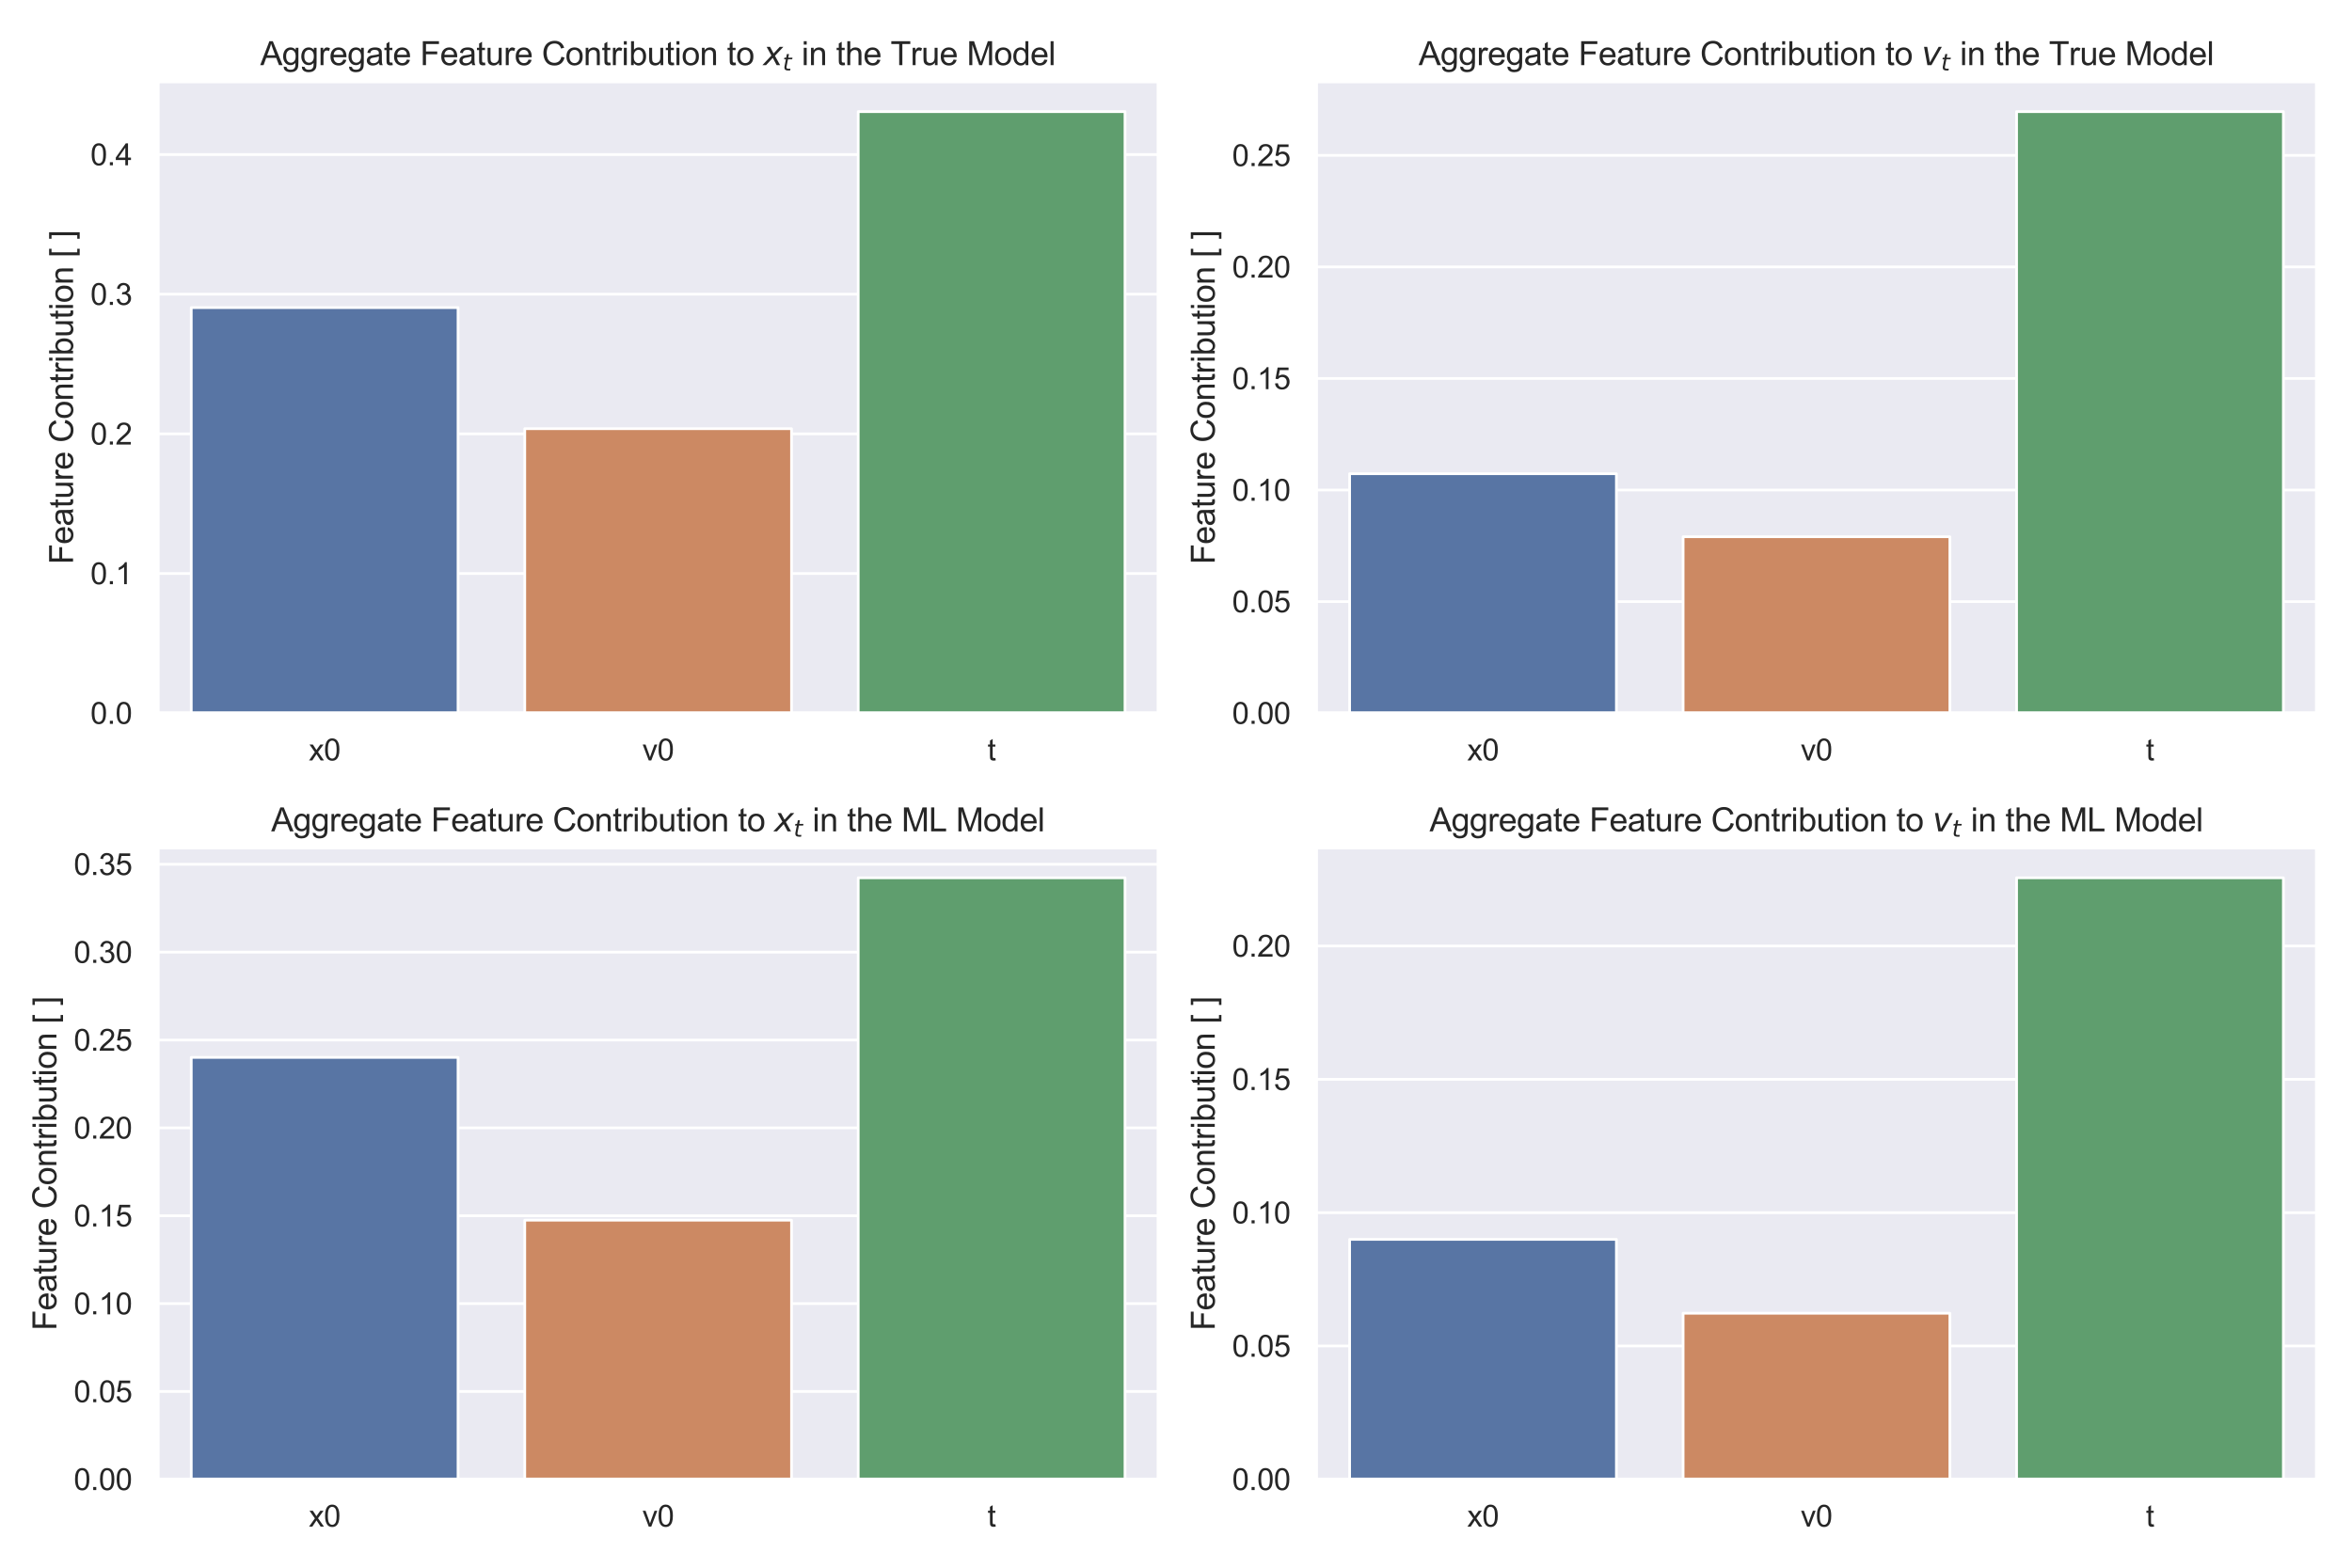 <?xml version="1.0" encoding="utf-8" standalone="no"?>
<!DOCTYPE svg PUBLIC "-//W3C//DTD SVG 1.1//EN"
  "http://www.w3.org/Graphics/SVG/1.1/DTD/svg11.dtd">
<svg height="576pt" version="1.1" viewBox="0 0 864 576" width="864pt" xmlns="http://www.w3.org/2000/svg" xmlns:xlink="http://www.w3.org/1999/xlink">
 <defs>
  <style type="text/css">*{stroke-linecap:butt;stroke-linejoin:round;}</style>
 </defs>
 <g id="figure_1">
  <g id="patch_1">
   <path d="M 0 576 
L 864 576 
L 864 0 
L 0 0 
z
" style="fill:#ffffff;"/>
  </g>
  <g id="axes_1">
   <g id="patch_2">
    <path d="M 58.007 262.02 
L 425.52 262.02 
L 425.52 29.96 
L 58.007 29.96 
z
" style="fill:#eaeaf2;"/>
   </g>
   <g id="matplotlib.axis_1">
    <g id="xtick_1">
     <g id="text_1">
      <!-- x0 -->
      <g style="fill:#262626;" transform="translate(113.451 279.394)scale(0.11 -0.11)">
       <defs>
        <path d="M 47 0 
L 1259 1725 
L 138 3319 
L 841 3319 
L 1350 2541 
Q 1494 2319 1581 2169 
Q 1719 2375 1834 2534 
L 2394 3319 
L 3066 3319 
L 1919 1756 
L 3153 0 
L 2463 0 
L 1781 1031 
L 1600 1309 
L 728 0 
L 47 0 
z
" id="ArialMT-78" transform="scale(0.016)"/>
        <path d="M 266 2259 
Q 266 3072 433 3567 
Q 600 4063 929 4331 
Q 1259 4600 1759 4600 
Q 2128 4600 2406 4451 
Q 2684 4303 2865 4023 
Q 3047 3744 3150 3342 
Q 3253 2941 3253 2259 
Q 3253 1453 3087 958 
Q 2922 463 2592 192 
Q 2263 -78 1759 -78 
Q 1097 -78 719 397 
Q 266 969 266 2259 
z
M 844 2259 
Q 844 1131 1108 757 
Q 1372 384 1759 384 
Q 2147 384 2411 759 
Q 2675 1134 2675 2259 
Q 2675 3391 2411 3762 
Q 2147 4134 1753 4134 
Q 1366 4134 1134 3806 
Q 844 3388 844 2259 
z
" id="ArialMT-30" transform="scale(0.016)"/>
       </defs>
       <use xlink:href="#ArialMT-78"/>
       <use x="50" xlink:href="#ArialMT-30"/>
      </g>
     </g>
    </g>
    <g id="xtick_2">
     <g id="text_2">
      <!-- v0 -->
      <g style="fill:#262626;" transform="translate(235.955 279.394)scale(0.11 -0.11)">
       <defs>
        <path d="M 1344 0 
L 81 3319 
L 675 3319 
L 1388 1331 
Q 1503 1009 1600 663 
Q 1675 925 1809 1294 
L 2547 3319 
L 3125 3319 
L 1869 0 
L 1344 0 
z
" id="ArialMT-76" transform="scale(0.016)"/>
       </defs>
       <use xlink:href="#ArialMT-76"/>
       <use x="50" xlink:href="#ArialMT-30"/>
      </g>
     </g>
    </g>
    <g id="xtick_3">
     <g id="text_3">
      <!-- t -->
      <g style="fill:#262626;" transform="translate(362.74 279.394)scale(0.11 -0.11)">
       <defs>
        <path d="M 1650 503 
L 1731 6 
Q 1494 -44 1306 -44 
Q 1000 -44 831 53 
Q 663 150 594 308 
Q 525 466 525 972 
L 525 2881 
L 113 2881 
L 113 3319 
L 525 3319 
L 525 4141 
L 1084 4478 
L 1084 3319 
L 1650 3319 
L 1650 2881 
L 1084 2881 
L 1084 941 
Q 1084 700 1114 631 
Q 1144 563 1211 522 
Q 1278 481 1403 481 
Q 1497 481 1650 503 
z
" id="ArialMT-74" transform="scale(0.016)"/>
       </defs>
       <use xlink:href="#ArialMT-74"/>
      </g>
     </g>
    </g>
   </g>
   <g id="matplotlib.axis_2">
    <g id="ytick_1">
     <g id="line2d_1">
      <path clip-path="url(#pefae265f5b)" d="M 58.007 262.02 
L 425.52 262.02 
" style="fill:none;stroke:#ffffff;stroke-linecap:round;"/>
     </g>
     <g id="text_4">
      <!-- 0.0 -->
      <g style="fill:#262626;" transform="translate(33.217 265.957)scale(0.11 -0.11)">
       <defs>
        <path d="M 581 0 
L 581 641 
L 1222 641 
L 1222 0 
L 581 0 
z
" id="ArialMT-2e" transform="scale(0.016)"/>
       </defs>
       <use xlink:href="#ArialMT-30"/>
       <use x="55.615" xlink:href="#ArialMT-2e"/>
       <use x="83.398" xlink:href="#ArialMT-30"/>
      </g>
     </g>
    </g>
    <g id="ytick_2">
     <g id="line2d_2">
      <path clip-path="url(#pefae265f5b)" d="M 58.007 210.713 
L 425.52 210.713 
" style="fill:none;stroke:#ffffff;stroke-linecap:round;"/>
     </g>
     <g id="text_5">
      <!-- 0.1 -->
      <g style="fill:#262626;" transform="translate(33.217 214.649)scale(0.11 -0.11)">
       <defs>
        <path d="M 2384 0 
L 1822 0 
L 1822 3584 
Q 1619 3391 1289 3197 
Q 959 3003 697 2906 
L 697 3450 
Q 1169 3672 1522 3987 
Q 1875 4303 2022 4600 
L 2384 4600 
L 2384 0 
z
" id="ArialMT-31" transform="scale(0.016)"/>
       </defs>
       <use xlink:href="#ArialMT-30"/>
       <use x="55.615" xlink:href="#ArialMT-2e"/>
       <use x="83.398" xlink:href="#ArialMT-31"/>
      </g>
     </g>
    </g>
    <g id="ytick_3">
     <g id="line2d_3">
      <path clip-path="url(#pefae265f5b)" d="M 58.007 159.405 
L 425.52 159.405 
" style="fill:none;stroke:#ffffff;stroke-linecap:round;"/>
     </g>
     <g id="text_6">
      <!-- 0.2 -->
      <g style="fill:#262626;" transform="translate(33.217 163.342)scale(0.11 -0.11)">
       <defs>
        <path d="M 3222 541 
L 3222 0 
L 194 0 
Q 188 203 259 391 
Q 375 700 629 1000 
Q 884 1300 1366 1694 
Q 2113 2306 2375 2664 
Q 2638 3022 2638 3341 
Q 2638 3675 2398 3904 
Q 2159 4134 1775 4134 
Q 1369 4134 1125 3890 
Q 881 3647 878 3216 
L 300 3275 
Q 359 3922 746 4261 
Q 1134 4600 1788 4600 
Q 2447 4600 2831 4234 
Q 3216 3869 3216 3328 
Q 3216 3053 3103 2787 
Q 2991 2522 2730 2228 
Q 2469 1934 1863 1422 
Q 1356 997 1212 845 
Q 1069 694 975 541 
L 3222 541 
z
" id="ArialMT-32" transform="scale(0.016)"/>
       </defs>
       <use xlink:href="#ArialMT-30"/>
       <use x="55.615" xlink:href="#ArialMT-2e"/>
       <use x="83.398" xlink:href="#ArialMT-32"/>
      </g>
     </g>
    </g>
    <g id="ytick_4">
     <g id="line2d_4">
      <path clip-path="url(#pefae265f5b)" d="M 58.007 108.098 
L 425.52 108.098 
" style="fill:none;stroke:#ffffff;stroke-linecap:round;"/>
     </g>
     <g id="text_7">
      <!-- 0.3 -->
      <g style="fill:#262626;" transform="translate(33.217 112.035)scale(0.11 -0.11)">
       <defs>
        <path d="M 269 1209 
L 831 1284 
Q 928 806 1161 595 
Q 1394 384 1728 384 
Q 2125 384 2398 659 
Q 2672 934 2672 1341 
Q 2672 1728 2419 1979 
Q 2166 2231 1775 2231 
Q 1616 2231 1378 2169 
L 1441 2663 
Q 1497 2656 1531 2656 
Q 1891 2656 2178 2843 
Q 2466 3031 2466 3422 
Q 2466 3731 2256 3934 
Q 2047 4138 1716 4138 
Q 1388 4138 1169 3931 
Q 950 3725 888 3313 
L 325 3413 
Q 428 3978 793 4289 
Q 1159 4600 1703 4600 
Q 2078 4600 2393 4439 
Q 2709 4278 2876 4000 
Q 3044 3722 3044 3409 
Q 3044 3113 2884 2869 
Q 2725 2625 2413 2481 
Q 2819 2388 3044 2092 
Q 3269 1797 3269 1353 
Q 3269 753 2831 336 
Q 2394 -81 1725 -81 
Q 1122 -81 723 278 
Q 325 638 269 1209 
z
" id="ArialMT-33" transform="scale(0.016)"/>
       </defs>
       <use xlink:href="#ArialMT-30"/>
       <use x="55.615" xlink:href="#ArialMT-2e"/>
       <use x="83.398" xlink:href="#ArialMT-33"/>
      </g>
     </g>
    </g>
    <g id="ytick_5">
     <g id="line2d_5">
      <path clip-path="url(#pefae265f5b)" d="M 58.007 56.79 
L 425.52 56.79 
" style="fill:none;stroke:#ffffff;stroke-linecap:round;"/>
     </g>
     <g id="text_8">
      <!-- 0.4 -->
      <g style="fill:#262626;" transform="translate(33.217 60.727)scale(0.11 -0.11)">
       <defs>
        <path d="M 2069 0 
L 2069 1097 
L 81 1097 
L 81 1613 
L 2172 4581 
L 2631 4581 
L 2631 1613 
L 3250 1613 
L 3250 1097 
L 2631 1097 
L 2631 0 
L 2069 0 
z
M 2069 1613 
L 2069 3678 
L 634 1613 
L 2069 1613 
z
" id="ArialMT-34" transform="scale(0.016)"/>
       </defs>
       <use xlink:href="#ArialMT-30"/>
       <use x="55.615" xlink:href="#ArialMT-2e"/>
       <use x="83.398" xlink:href="#ArialMT-34"/>
      </g>
     </g>
    </g>
    <g id="text_9">
     <!-- Feature Contribution [ ] -->
     <g style="fill:#262626;" transform="translate(26.832 207.35)rotate(-90)scale(0.12 -0.12)">
      <defs>
       <path d="M 525 0 
L 525 4581 
L 3616 4581 
L 3616 4041 
L 1131 4041 
L 1131 2622 
L 3281 2622 
L 3281 2081 
L 1131 2081 
L 1131 0 
L 525 0 
z
" id="ArialMT-46" transform="scale(0.016)"/>
       <path d="M 2694 1069 
L 3275 997 
Q 3138 488 2766 206 
Q 2394 -75 1816 -75 
Q 1088 -75 661 373 
Q 234 822 234 1631 
Q 234 2469 665 2931 
Q 1097 3394 1784 3394 
Q 2450 3394 2872 2941 
Q 3294 2488 3294 1666 
Q 3294 1616 3291 1516 
L 816 1516 
Q 847 969 1125 678 
Q 1403 388 1819 388 
Q 2128 388 2347 550 
Q 2566 713 2694 1069 
z
M 847 1978 
L 2700 1978 
Q 2663 2397 2488 2606 
Q 2219 2931 1791 2931 
Q 1403 2931 1139 2672 
Q 875 2413 847 1978 
z
" id="ArialMT-65" transform="scale(0.016)"/>
       <path d="M 2588 409 
Q 2275 144 1986 34 
Q 1697 -75 1366 -75 
Q 819 -75 525 192 
Q 231 459 231 875 
Q 231 1119 342 1320 
Q 453 1522 633 1644 
Q 813 1766 1038 1828 
Q 1203 1872 1538 1913 
Q 2219 1994 2541 2106 
Q 2544 2222 2544 2253 
Q 2544 2597 2384 2738 
Q 2169 2928 1744 2928 
Q 1347 2928 1158 2789 
Q 969 2650 878 2297 
L 328 2372 
Q 403 2725 575 2942 
Q 747 3159 1072 3276 
Q 1397 3394 1825 3394 
Q 2250 3394 2515 3294 
Q 2781 3194 2906 3042 
Q 3031 2891 3081 2659 
Q 3109 2516 3109 2141 
L 3109 1391 
Q 3109 606 3145 398 
Q 3181 191 3288 0 
L 2700 0 
Q 2613 175 2588 409 
z
M 2541 1666 
Q 2234 1541 1622 1453 
Q 1275 1403 1131 1340 
Q 988 1278 909 1158 
Q 831 1038 831 891 
Q 831 666 1001 516 
Q 1172 366 1500 366 
Q 1825 366 2078 508 
Q 2331 650 2450 897 
Q 2541 1088 2541 1459 
L 2541 1666 
z
" id="ArialMT-61" transform="scale(0.016)"/>
       <path d="M 2597 0 
L 2597 488 
Q 2209 -75 1544 -75 
Q 1250 -75 995 37 
Q 741 150 617 320 
Q 494 491 444 738 
Q 409 903 409 1263 
L 409 3319 
L 972 3319 
L 972 1478 
Q 972 1038 1006 884 
Q 1059 663 1231 536 
Q 1403 409 1656 409 
Q 1909 409 2131 539 
Q 2353 669 2445 892 
Q 2538 1116 2538 1541 
L 2538 3319 
L 3100 3319 
L 3100 0 
L 2597 0 
z
" id="ArialMT-75" transform="scale(0.016)"/>
       <path d="M 416 0 
L 416 3319 
L 922 3319 
L 922 2816 
Q 1116 3169 1280 3281 
Q 1444 3394 1641 3394 
Q 1925 3394 2219 3213 
L 2025 2691 
Q 1819 2813 1613 2813 
Q 1428 2813 1281 2702 
Q 1134 2591 1072 2394 
Q 978 2094 978 1738 
L 978 0 
L 416 0 
z
" id="ArialMT-72" transform="scale(0.016)"/>
       <path id="ArialMT-20" transform="scale(0.016)"/>
       <path d="M 3763 1606 
L 4369 1453 
Q 4178 706 3683 314 
Q 3188 -78 2472 -78 
Q 1731 -78 1267 223 
Q 803 525 561 1097 
Q 319 1669 319 2325 
Q 319 3041 592 3573 
Q 866 4106 1370 4382 
Q 1875 4659 2481 4659 
Q 3169 4659 3637 4309 
Q 4106 3959 4291 3325 
L 3694 3184 
Q 3534 3684 3231 3912 
Q 2928 4141 2469 4141 
Q 1941 4141 1586 3887 
Q 1231 3634 1087 3207 
Q 944 2781 944 2328 
Q 944 1744 1114 1308 
Q 1284 872 1643 656 
Q 2003 441 2422 441 
Q 2931 441 3284 734 
Q 3638 1028 3763 1606 
z
" id="ArialMT-43" transform="scale(0.016)"/>
       <path d="M 213 1659 
Q 213 2581 725 3025 
Q 1153 3394 1769 3394 
Q 2453 3394 2887 2945 
Q 3322 2497 3322 1706 
Q 3322 1066 3130 698 
Q 2938 331 2570 128 
Q 2203 -75 1769 -75 
Q 1072 -75 642 372 
Q 213 819 213 1659 
z
M 791 1659 
Q 791 1022 1069 705 
Q 1347 388 1769 388 
Q 2188 388 2466 706 
Q 2744 1025 2744 1678 
Q 2744 2294 2464 2611 
Q 2184 2928 1769 2928 
Q 1347 2928 1069 2612 
Q 791 2297 791 1659 
z
" id="ArialMT-6f" transform="scale(0.016)"/>
       <path d="M 422 0 
L 422 3319 
L 928 3319 
L 928 2847 
Q 1294 3394 1984 3394 
Q 2284 3394 2536 3286 
Q 2788 3178 2913 3003 
Q 3038 2828 3088 2588 
Q 3119 2431 3119 2041 
L 3119 0 
L 2556 0 
L 2556 2019 
Q 2556 2363 2490 2533 
Q 2425 2703 2258 2804 
Q 2091 2906 1866 2906 
Q 1506 2906 1245 2678 
Q 984 2450 984 1813 
L 984 0 
L 422 0 
z
" id="ArialMT-6e" transform="scale(0.016)"/>
       <path d="M 425 3934 
L 425 4581 
L 988 4581 
L 988 3934 
L 425 3934 
z
M 425 0 
L 425 3319 
L 988 3319 
L 988 0 
L 425 0 
z
" id="ArialMT-69" transform="scale(0.016)"/>
       <path d="M 941 0 
L 419 0 
L 419 4581 
L 981 4581 
L 981 2947 
Q 1338 3394 1891 3394 
Q 2197 3394 2470 3270 
Q 2744 3147 2920 2923 
Q 3097 2700 3197 2384 
Q 3297 2069 3297 1709 
Q 3297 856 2875 390 
Q 2453 -75 1863 -75 
Q 1275 -75 941 416 
L 941 0 
z
M 934 1684 
Q 934 1088 1097 822 
Q 1363 388 1816 388 
Q 2184 388 2453 708 
Q 2722 1028 2722 1663 
Q 2722 2313 2464 2622 
Q 2206 2931 1841 2931 
Q 1472 2931 1203 2611 
Q 934 2291 934 1684 
z
" id="ArialMT-62" transform="scale(0.016)"/>
       <path d="M 434 -1272 
L 434 4581 
L 1675 4581 
L 1675 4116 
L 997 4116 
L 997 -806 
L 1675 -806 
L 1675 -1272 
L 434 -1272 
z
" id="ArialMT-5b" transform="scale(0.016)"/>
       <path d="M 1363 -1272 
L 122 -1272 
L 122 -806 
L 800 -806 
L 800 4116 
L 122 4116 
L 122 4581 
L 1363 4581 
L 1363 -1272 
z
" id="ArialMT-5d" transform="scale(0.016)"/>
      </defs>
      <use xlink:href="#ArialMT-46"/>
      <use x="61.084" xlink:href="#ArialMT-65"/>
      <use x="116.699" xlink:href="#ArialMT-61"/>
      <use x="172.314" xlink:href="#ArialMT-74"/>
      <use x="200.098" xlink:href="#ArialMT-75"/>
      <use x="255.713" xlink:href="#ArialMT-72"/>
      <use x="289.014" xlink:href="#ArialMT-65"/>
      <use x="344.629" xlink:href="#ArialMT-20"/>
      <use x="372.412" xlink:href="#ArialMT-43"/>
      <use x="444.629" xlink:href="#ArialMT-6f"/>
      <use x="500.244" xlink:href="#ArialMT-6e"/>
      <use x="555.859" xlink:href="#ArialMT-74"/>
      <use x="583.643" xlink:href="#ArialMT-72"/>
      <use x="616.943" xlink:href="#ArialMT-69"/>
      <use x="639.16" xlink:href="#ArialMT-62"/>
      <use x="694.775" xlink:href="#ArialMT-75"/>
      <use x="750.391" xlink:href="#ArialMT-74"/>
      <use x="778.174" xlink:href="#ArialMT-69"/>
      <use x="800.391" xlink:href="#ArialMT-6f"/>
      <use x="856.006" xlink:href="#ArialMT-6e"/>
      <use x="911.621" xlink:href="#ArialMT-20"/>
      <use x="939.404" xlink:href="#ArialMT-5b"/>
      <use x="967.188" xlink:href="#ArialMT-20"/>
      <use x="994.971" xlink:href="#ArialMT-5d"/>
     </g>
    </g>
   </g>
   <g id="patch_3">
    <path clip-path="url(#pefae265f5b)" d="M 70.257 262.02 
L 168.261 262.02 
L 168.261 113.024 
L 70.257 113.024 
z
" style="fill:#5875a4;stroke:#ffffff;stroke-linejoin:miter;"/>
   </g>
   <g id="patch_4">
    <path clip-path="url(#pefae265f5b)" d="M 192.762 262.02 
L 290.765 262.02 
L 290.765 157.519 
L 192.762 157.519 
z
" style="fill:#cc8963;stroke:#ffffff;stroke-linejoin:miter;"/>
   </g>
   <g id="patch_5">
    <path clip-path="url(#pefae265f5b)" d="M 315.266 262.02 
L 413.27 262.02 
L 413.27 41.01 
L 315.266 41.01 
z
" style="fill:#5f9e6e;stroke:#ffffff;stroke-linejoin:miter;"/>
   </g>
   <g id="line2d_6">
    <path clip-path="url(#pefae265f5b)" style="fill:none;stroke:#424242;stroke-linecap:round;stroke-width:2.7;"/>
   </g>
   <g id="line2d_7">
    <path clip-path="url(#pefae265f5b)" style="fill:none;stroke:#424242;stroke-linecap:round;stroke-width:2.7;"/>
   </g>
   <g id="line2d_8">
    <path clip-path="url(#pefae265f5b)" style="fill:none;stroke:#424242;stroke-linecap:round;stroke-width:2.7;"/>
   </g>
   <g id="patch_6">
    <path d="M 58.007 262.02 
L 58.007 29.96 
" style="fill:none;stroke:#ffffff;stroke-linecap:square;stroke-linejoin:miter;stroke-width:1.25;"/>
   </g>
   <g id="patch_7">
    <path d="M 425.52 262.02 
L 425.52 29.96 
" style="fill:none;stroke:#ffffff;stroke-linecap:square;stroke-linejoin:miter;stroke-width:1.25;"/>
   </g>
   <g id="patch_8">
    <path d="M 58.007 262.02 
L 425.52 262.02 
" style="fill:none;stroke:#ffffff;stroke-linecap:square;stroke-linejoin:miter;stroke-width:1.25;"/>
   </g>
   <g id="patch_9">
    <path d="M 58.007 29.96 
L 425.52 29.96 
" style="fill:none;stroke:#ffffff;stroke-linecap:square;stroke-linejoin:miter;stroke-width:1.25;"/>
   </g>
   <g id="text_10">
    <!-- Aggregate Feature Contribution to $x_t$ in the True Model -->
    <g style="fill:#262626;" transform="translate(95.603 23.96)scale(0.12 -0.12)">
     <defs>
      <path d="M -9 0 
L 1750 4581 
L 2403 4581 
L 4278 0 
L 3588 0 
L 3053 1388 
L 1138 1388 
L 634 0 
L -9 0 
z
M 1313 1881 
L 2866 1881 
L 2388 3150 
Q 2169 3728 2063 4100 
Q 1975 3659 1816 3225 
L 1313 1881 
z
" id="ArialMT-41" transform="scale(0.016)"/>
      <path d="M 319 -275 
L 866 -356 
Q 900 -609 1056 -725 
Q 1266 -881 1628 -881 
Q 2019 -881 2231 -725 
Q 2444 -569 2519 -288 
Q 2563 -116 2559 434 
Q 2191 0 1641 0 
Q 956 0 581 494 
Q 206 988 206 1678 
Q 206 2153 378 2554 
Q 550 2956 876 3175 
Q 1203 3394 1644 3394 
Q 2231 3394 2613 2919 
L 2613 3319 
L 3131 3319 
L 3131 450 
Q 3131 -325 2973 -648 
Q 2816 -972 2473 -1159 
Q 2131 -1347 1631 -1347 
Q 1038 -1347 672 -1080 
Q 306 -813 319 -275 
z
M 784 1719 
Q 784 1066 1043 766 
Q 1303 466 1694 466 
Q 2081 466 2343 764 
Q 2606 1063 2606 1700 
Q 2606 2309 2336 2618 
Q 2066 2928 1684 2928 
Q 1309 2928 1046 2623 
Q 784 2319 784 1719 
z
" id="ArialMT-67" transform="scale(0.016)"/>
      <path d="M 3841 3500 
L 2234 1784 
L 3219 0 
L 2559 0 
L 1819 1388 
L 531 0 
L -166 0 
L 1556 1844 
L 641 3500 
L 1300 3500 
L 1972 2234 
L 3144 3500 
L 3841 3500 
z
" id="DejaVuSans-Oblique-78" transform="scale(0.016)"/>
      <path d="M 2706 3500 
L 2619 3053 
L 1472 3053 
L 1100 1153 
Q 1081 1047 1072 975 
Q 1063 903 1063 863 
Q 1063 663 1183 572 
Q 1303 481 1569 481 
L 2150 481 
L 2053 0 
L 1503 0 
Q 991 0 739 200 
Q 488 400 488 806 
Q 488 878 497 964 
Q 506 1050 525 1153 
L 897 3053 
L 409 3053 
L 500 3500 
L 978 3500 
L 1172 4494 
L 1747 4494 
L 1556 3500 
L 2706 3500 
z
" id="DejaVuSans-Oblique-74" transform="scale(0.016)"/>
      <path d="M 422 0 
L 422 4581 
L 984 4581 
L 984 2938 
Q 1378 3394 1978 3394 
Q 2347 3394 2619 3248 
Q 2891 3103 3008 2847 
Q 3125 2591 3125 2103 
L 3125 0 
L 2563 0 
L 2563 2103 
Q 2563 2525 2380 2717 
Q 2197 2909 1863 2909 
Q 1613 2909 1392 2779 
Q 1172 2650 1078 2428 
Q 984 2206 984 1816 
L 984 0 
L 422 0 
z
" id="ArialMT-68" transform="scale(0.016)"/>
      <path d="M 1659 0 
L 1659 4041 
L 150 4041 
L 150 4581 
L 3781 4581 
L 3781 4041 
L 2266 4041 
L 2266 0 
L 1659 0 
z
" id="ArialMT-54" transform="scale(0.016)"/>
      <path d="M 475 0 
L 475 4581 
L 1388 4581 
L 2472 1338 
Q 2622 884 2691 659 
Q 2769 909 2934 1394 
L 4031 4581 
L 4847 4581 
L 4847 0 
L 4263 0 
L 4263 3834 
L 2931 0 
L 2384 0 
L 1059 3900 
L 1059 0 
L 475 0 
z
" id="ArialMT-4d" transform="scale(0.016)"/>
      <path d="M 2575 0 
L 2575 419 
Q 2259 -75 1647 -75 
Q 1250 -75 917 144 
Q 584 363 401 755 
Q 219 1147 219 1656 
Q 219 2153 384 2558 
Q 550 2963 881 3178 
Q 1213 3394 1622 3394 
Q 1922 3394 2156 3267 
Q 2391 3141 2538 2938 
L 2538 4581 
L 3097 4581 
L 3097 0 
L 2575 0 
z
M 797 1656 
Q 797 1019 1065 703 
Q 1334 388 1700 388 
Q 2069 388 2326 689 
Q 2584 991 2584 1609 
Q 2584 2291 2321 2609 
Q 2059 2928 1675 2928 
Q 1300 2928 1048 2622 
Q 797 2316 797 1656 
z
" id="ArialMT-64" transform="scale(0.016)"/>
      <path d="M 409 0 
L 409 4581 
L 972 4581 
L 972 0 
L 409 0 
z
" id="ArialMT-6c" transform="scale(0.016)"/>
     </defs>
     <use transform="translate(0 0.203)" xlink:href="#ArialMT-41"/>
     <use transform="translate(66.699 0.203)" xlink:href="#ArialMT-67"/>
     <use transform="translate(122.314 0.203)" xlink:href="#ArialMT-67"/>
     <use transform="translate(177.93 0.203)" xlink:href="#ArialMT-72"/>
     <use transform="translate(211.23 0.203)" xlink:href="#ArialMT-65"/>
     <use transform="translate(266.846 0.203)" xlink:href="#ArialMT-67"/>
     <use transform="translate(322.461 0.203)" xlink:href="#ArialMT-61"/>
     <use transform="translate(378.076 0.203)" xlink:href="#ArialMT-74"/>
     <use transform="translate(405.859 0.203)" xlink:href="#ArialMT-65"/>
     <use transform="translate(461.475 0.203)" xlink:href="#ArialMT-20"/>
     <use transform="translate(489.258 0.203)" xlink:href="#ArialMT-46"/>
     <use transform="translate(550.342 0.203)" xlink:href="#ArialMT-65"/>
     <use transform="translate(605.957 0.203)" xlink:href="#ArialMT-61"/>
     <use transform="translate(661.572 0.203)" xlink:href="#ArialMT-74"/>
     <use transform="translate(689.355 0.203)" xlink:href="#ArialMT-75"/>
     <use transform="translate(744.971 0.203)" xlink:href="#ArialMT-72"/>
     <use transform="translate(778.271 0.203)" xlink:href="#ArialMT-65"/>
     <use transform="translate(833.887 0.203)" xlink:href="#ArialMT-20"/>
     <use transform="translate(861.67 0.203)" xlink:href="#ArialMT-43"/>
     <use transform="translate(933.887 0.203)" xlink:href="#ArialMT-6f"/>
     <use transform="translate(989.502 0.203)" xlink:href="#ArialMT-6e"/>
     <use transform="translate(1045.117 0.203)" xlink:href="#ArialMT-74"/>
     <use transform="translate(1072.9 0.203)" xlink:href="#ArialMT-72"/>
     <use transform="translate(1106.201 0.203)" xlink:href="#ArialMT-69"/>
     <use transform="translate(1128.418 0.203)" xlink:href="#ArialMT-62"/>
     <use transform="translate(1184.033 0.203)" xlink:href="#ArialMT-75"/>
     <use transform="translate(1239.648 0.203)" xlink:href="#ArialMT-74"/>
     <use transform="translate(1267.432 0.203)" xlink:href="#ArialMT-69"/>
     <use transform="translate(1289.648 0.203)" xlink:href="#ArialMT-6f"/>
     <use transform="translate(1345.264 0.203)" xlink:href="#ArialMT-6e"/>
     <use transform="translate(1400.879 0.203)" xlink:href="#ArialMT-20"/>
     <use transform="translate(1428.662 0.203)" xlink:href="#ArialMT-74"/>
     <use transform="translate(1456.445 0.203)" xlink:href="#ArialMT-6f"/>
     <use transform="translate(1512.061 0.203)" xlink:href="#ArialMT-20"/>
     <use transform="translate(1539.844 0.203)" xlink:href="#DejaVuSans-Oblique-78"/>
     <use transform="translate(1599.023 -16.203)scale(0.7)" xlink:href="#DejaVuSans-Oblique-74"/>
     <use transform="translate(1629.204 0.203)" xlink:href="#ArialMT-20"/>
     <use transform="translate(1656.987 0.203)" xlink:href="#ArialMT-69"/>
     <use transform="translate(1679.204 0.203)" xlink:href="#ArialMT-6e"/>
     <use transform="translate(1734.819 0.203)" xlink:href="#ArialMT-20"/>
     <use transform="translate(1762.603 0.203)" xlink:href="#ArialMT-74"/>
     <use transform="translate(1790.386 0.203)" xlink:href="#ArialMT-68"/>
     <use transform="translate(1846.001 0.203)" xlink:href="#ArialMT-65"/>
     <use transform="translate(1901.616 0.203)" xlink:href="#ArialMT-20"/>
     <use transform="translate(1929.399 0.203)" xlink:href="#ArialMT-54"/>
     <use transform="translate(1990.483 0.203)" xlink:href="#ArialMT-72"/>
     <use transform="translate(2023.784 0.203)" xlink:href="#ArialMT-75"/>
     <use transform="translate(2079.399 0.203)" xlink:href="#ArialMT-65"/>
     <use transform="translate(2135.015 0.203)" xlink:href="#ArialMT-20"/>
     <use transform="translate(2162.798 0.203)" xlink:href="#ArialMT-4d"/>
     <use transform="translate(2246.099 0.203)" xlink:href="#ArialMT-6f"/>
     <use transform="translate(2301.714 0.203)" xlink:href="#ArialMT-64"/>
     <use transform="translate(2357.329 0.203)" xlink:href="#ArialMT-65"/>
     <use transform="translate(2412.944 0.203)" xlink:href="#ArialMT-6c"/>
    </g>
   </g>
  </g>
  <g id="axes_2">
   <g id="patch_10">
    <path d="M 483.527 262.02 
L 851.04 262.02 
L 851.04 29.96 
L 483.527 29.96 
z
" style="fill:#eaeaf2;"/>
   </g>
   <g id="matplotlib.axis_3">
    <g id="xtick_4">
     <g id="text_11">
      <!-- x0 -->
      <g style="fill:#262626;" transform="translate(538.971 279.394)scale(0.11 -0.11)">
       <use xlink:href="#ArialMT-78"/>
       <use x="50" xlink:href="#ArialMT-30"/>
      </g>
     </g>
    </g>
    <g id="xtick_5">
     <g id="text_12">
      <!-- v0 -->
      <g style="fill:#262626;" transform="translate(661.475 279.394)scale(0.11 -0.11)">
       <use xlink:href="#ArialMT-76"/>
       <use x="50" xlink:href="#ArialMT-30"/>
      </g>
     </g>
    </g>
    <g id="xtick_6">
     <g id="text_13">
      <!-- t -->
      <g style="fill:#262626;" transform="translate(788.26 279.394)scale(0.11 -0.11)">
       <use xlink:href="#ArialMT-74"/>
      </g>
     </g>
    </g>
   </g>
   <g id="matplotlib.axis_4">
    <g id="ytick_6">
     <g id="line2d_9">
      <path clip-path="url(#pe563e7b878)" d="M 483.527 262.02 
L 851.04 262.02 
" style="fill:none;stroke:#ffffff;stroke-linecap:round;"/>
     </g>
     <g id="text_14">
      <!-- 0.00 -->
      <g style="fill:#262626;" transform="translate(452.62 265.957)scale(0.11 -0.11)">
       <use xlink:href="#ArialMT-30"/>
       <use x="55.615" xlink:href="#ArialMT-2e"/>
       <use x="83.398" xlink:href="#ArialMT-30"/>
       <use x="139.014" xlink:href="#ArialMT-30"/>
      </g>
     </g>
    </g>
    <g id="ytick_7">
     <g id="line2d_10">
      <path clip-path="url(#pe563e7b878)" d="M 483.527 221.032 
L 851.04 221.032 
" style="fill:none;stroke:#ffffff;stroke-linecap:round;"/>
     </g>
     <g id="text_15">
      <!-- 0.05 -->
      <g style="fill:#262626;" transform="translate(452.62 224.969)scale(0.11 -0.11)">
       <defs>
        <path d="M 266 1200 
L 856 1250 
Q 922 819 1161 601 
Q 1400 384 1738 384 
Q 2144 384 2425 690 
Q 2706 997 2706 1503 
Q 2706 1984 2436 2262 
Q 2166 2541 1728 2541 
Q 1456 2541 1237 2417 
Q 1019 2294 894 2097 
L 366 2166 
L 809 4519 
L 3088 4519 
L 3088 3981 
L 1259 3981 
L 1013 2750 
Q 1425 3038 1878 3038 
Q 2478 3038 2890 2622 
Q 3303 2206 3303 1553 
Q 3303 931 2941 478 
Q 2500 -78 1738 -78 
Q 1113 -78 717 272 
Q 322 622 266 1200 
z
" id="ArialMT-35" transform="scale(0.016)"/>
       </defs>
       <use xlink:href="#ArialMT-30"/>
       <use x="55.615" xlink:href="#ArialMT-2e"/>
       <use x="83.398" xlink:href="#ArialMT-30"/>
       <use x="139.014" xlink:href="#ArialMT-35"/>
      </g>
     </g>
    </g>
    <g id="ytick_8">
     <g id="line2d_11">
      <path clip-path="url(#pe563e7b878)" d="M 483.527 180.044 
L 851.04 180.044 
" style="fill:none;stroke:#ffffff;stroke-linecap:round;"/>
     </g>
     <g id="text_16">
      <!-- 0.10 -->
      <g style="fill:#262626;" transform="translate(452.62 183.981)scale(0.11 -0.11)">
       <use xlink:href="#ArialMT-30"/>
       <use x="55.615" xlink:href="#ArialMT-2e"/>
       <use x="83.398" xlink:href="#ArialMT-31"/>
       <use x="139.014" xlink:href="#ArialMT-30"/>
      </g>
     </g>
    </g>
    <g id="ytick_9">
     <g id="line2d_12">
      <path clip-path="url(#pe563e7b878)" d="M 483.527 139.056 
L 851.04 139.056 
" style="fill:none;stroke:#ffffff;stroke-linecap:round;"/>
     </g>
     <g id="text_17">
      <!-- 0.15 -->
      <g style="fill:#262626;" transform="translate(452.62 142.993)scale(0.11 -0.11)">
       <use xlink:href="#ArialMT-30"/>
       <use x="55.615" xlink:href="#ArialMT-2e"/>
       <use x="83.398" xlink:href="#ArialMT-31"/>
       <use x="139.014" xlink:href="#ArialMT-35"/>
      </g>
     </g>
    </g>
    <g id="ytick_10">
     <g id="line2d_13">
      <path clip-path="url(#pe563e7b878)" d="M 483.527 98.068 
L 851.04 98.068 
" style="fill:none;stroke:#ffffff;stroke-linecap:round;"/>
     </g>
     <g id="text_18">
      <!-- 0.20 -->
      <g style="fill:#262626;" transform="translate(452.62 102.005)scale(0.11 -0.11)">
       <use xlink:href="#ArialMT-30"/>
       <use x="55.615" xlink:href="#ArialMT-2e"/>
       <use x="83.398" xlink:href="#ArialMT-32"/>
       <use x="139.014" xlink:href="#ArialMT-30"/>
      </g>
     </g>
    </g>
    <g id="ytick_11">
     <g id="line2d_14">
      <path clip-path="url(#pe563e7b878)" d="M 483.527 57.08 
L 851.04 57.08 
" style="fill:none;stroke:#ffffff;stroke-linecap:round;"/>
     </g>
     <g id="text_19">
      <!-- 0.25 -->
      <g style="fill:#262626;" transform="translate(452.62 61.017)scale(0.11 -0.11)">
       <use xlink:href="#ArialMT-30"/>
       <use x="55.615" xlink:href="#ArialMT-2e"/>
       <use x="83.398" xlink:href="#ArialMT-32"/>
       <use x="139.014" xlink:href="#ArialMT-35"/>
      </g>
     </g>
    </g>
    <g id="text_20">
     <!-- Feature Contribution [ ] -->
     <g style="fill:#262626;" transform="translate(446.235 207.35)rotate(-90)scale(0.12 -0.12)">
      <use xlink:href="#ArialMT-46"/>
      <use x="61.084" xlink:href="#ArialMT-65"/>
      <use x="116.699" xlink:href="#ArialMT-61"/>
      <use x="172.314" xlink:href="#ArialMT-74"/>
      <use x="200.098" xlink:href="#ArialMT-75"/>
      <use x="255.713" xlink:href="#ArialMT-72"/>
      <use x="289.014" xlink:href="#ArialMT-65"/>
      <use x="344.629" xlink:href="#ArialMT-20"/>
      <use x="372.412" xlink:href="#ArialMT-43"/>
      <use x="444.629" xlink:href="#ArialMT-6f"/>
      <use x="500.244" xlink:href="#ArialMT-6e"/>
      <use x="555.859" xlink:href="#ArialMT-74"/>
      <use x="583.643" xlink:href="#ArialMT-72"/>
      <use x="616.943" xlink:href="#ArialMT-69"/>
      <use x="639.16" xlink:href="#ArialMT-62"/>
      <use x="694.775" xlink:href="#ArialMT-75"/>
      <use x="750.391" xlink:href="#ArialMT-74"/>
      <use x="778.174" xlink:href="#ArialMT-69"/>
      <use x="800.391" xlink:href="#ArialMT-6f"/>
      <use x="856.006" xlink:href="#ArialMT-6e"/>
      <use x="911.621" xlink:href="#ArialMT-20"/>
      <use x="939.404" xlink:href="#ArialMT-5b"/>
      <use x="967.188" xlink:href="#ArialMT-20"/>
      <use x="994.971" xlink:href="#ArialMT-5d"/>
     </g>
    </g>
   </g>
   <g id="patch_11">
    <path clip-path="url(#pe563e7b878)" d="M 495.777 262.02 
L 593.781 262.02 
L 593.781 174.06 
L 495.777 174.06 
z
" style="fill:#5875a4;stroke:#ffffff;stroke-linejoin:miter;"/>
   </g>
   <g id="patch_12">
    <path clip-path="url(#pe563e7b878)" d="M 618.282 262.02 
L 716.285 262.02 
L 716.285 197.216 
L 618.282 197.216 
z
" style="fill:#cc8963;stroke:#ffffff;stroke-linejoin:miter;"/>
   </g>
   <g id="patch_13">
    <path clip-path="url(#pe563e7b878)" d="M 740.786 262.02 
L 838.79 262.02 
L 838.79 41.01 
L 740.786 41.01 
z
" style="fill:#5f9e6e;stroke:#ffffff;stroke-linejoin:miter;"/>
   </g>
   <g id="line2d_15">
    <path clip-path="url(#pe563e7b878)" style="fill:none;stroke:#424242;stroke-linecap:round;stroke-width:2.7;"/>
   </g>
   <g id="line2d_16">
    <path clip-path="url(#pe563e7b878)" style="fill:none;stroke:#424242;stroke-linecap:round;stroke-width:2.7;"/>
   </g>
   <g id="line2d_17">
    <path clip-path="url(#pe563e7b878)" style="fill:none;stroke:#424242;stroke-linecap:round;stroke-width:2.7;"/>
   </g>
   <g id="patch_14">
    <path d="M 483.527 262.02 
L 483.527 29.96 
" style="fill:none;stroke:#ffffff;stroke-linecap:square;stroke-linejoin:miter;stroke-width:1.25;"/>
   </g>
   <g id="patch_15">
    <path d="M 851.04 262.02 
L 851.04 29.96 
" style="fill:none;stroke:#ffffff;stroke-linecap:square;stroke-linejoin:miter;stroke-width:1.25;"/>
   </g>
   <g id="patch_16">
    <path d="M 483.527 262.02 
L 851.04 262.02 
" style="fill:none;stroke:#ffffff;stroke-linecap:square;stroke-linejoin:miter;stroke-width:1.25;"/>
   </g>
   <g id="patch_17">
    <path d="M 483.527 29.96 
L 851.04 29.96 
" style="fill:none;stroke:#ffffff;stroke-linecap:square;stroke-linejoin:miter;stroke-width:1.25;"/>
   </g>
   <g id="text_21">
    <!-- Aggregate Feature Contribution to $v_t$ in the True Model -->
    <g style="fill:#262626;" transform="translate(521.123 23.96)scale(0.12 -0.12)">
     <defs>
      <path d="M 459 3500 
L 1069 3500 
L 1581 525 
L 3256 3500 
L 3866 3500 
L 1875 0 
L 1100 0 
L 459 3500 
z
" id="DejaVuSans-Oblique-76" transform="scale(0.016)"/>
     </defs>
     <use transform="translate(0 0.203)" xlink:href="#ArialMT-41"/>
     <use transform="translate(66.699 0.203)" xlink:href="#ArialMT-67"/>
     <use transform="translate(122.314 0.203)" xlink:href="#ArialMT-67"/>
     <use transform="translate(177.93 0.203)" xlink:href="#ArialMT-72"/>
     <use transform="translate(211.23 0.203)" xlink:href="#ArialMT-65"/>
     <use transform="translate(266.846 0.203)" xlink:href="#ArialMT-67"/>
     <use transform="translate(322.461 0.203)" xlink:href="#ArialMT-61"/>
     <use transform="translate(378.076 0.203)" xlink:href="#ArialMT-74"/>
     <use transform="translate(405.859 0.203)" xlink:href="#ArialMT-65"/>
     <use transform="translate(461.475 0.203)" xlink:href="#ArialMT-20"/>
     <use transform="translate(489.258 0.203)" xlink:href="#ArialMT-46"/>
     <use transform="translate(550.342 0.203)" xlink:href="#ArialMT-65"/>
     <use transform="translate(605.957 0.203)" xlink:href="#ArialMT-61"/>
     <use transform="translate(661.572 0.203)" xlink:href="#ArialMT-74"/>
     <use transform="translate(689.355 0.203)" xlink:href="#ArialMT-75"/>
     <use transform="translate(744.971 0.203)" xlink:href="#ArialMT-72"/>
     <use transform="translate(778.271 0.203)" xlink:href="#ArialMT-65"/>
     <use transform="translate(833.887 0.203)" xlink:href="#ArialMT-20"/>
     <use transform="translate(861.67 0.203)" xlink:href="#ArialMT-43"/>
     <use transform="translate(933.887 0.203)" xlink:href="#ArialMT-6f"/>
     <use transform="translate(989.502 0.203)" xlink:href="#ArialMT-6e"/>
     <use transform="translate(1045.117 0.203)" xlink:href="#ArialMT-74"/>
     <use transform="translate(1072.9 0.203)" xlink:href="#ArialMT-72"/>
     <use transform="translate(1106.201 0.203)" xlink:href="#ArialMT-69"/>
     <use transform="translate(1128.418 0.203)" xlink:href="#ArialMT-62"/>
     <use transform="translate(1184.033 0.203)" xlink:href="#ArialMT-75"/>
     <use transform="translate(1239.648 0.203)" xlink:href="#ArialMT-74"/>
     <use transform="translate(1267.432 0.203)" xlink:href="#ArialMT-69"/>
     <use transform="translate(1289.648 0.203)" xlink:href="#ArialMT-6f"/>
     <use transform="translate(1345.264 0.203)" xlink:href="#ArialMT-6e"/>
     <use transform="translate(1400.879 0.203)" xlink:href="#ArialMT-20"/>
     <use transform="translate(1428.662 0.203)" xlink:href="#ArialMT-74"/>
     <use transform="translate(1456.445 0.203)" xlink:href="#ArialMT-6f"/>
     <use transform="translate(1512.061 0.203)" xlink:href="#ArialMT-20"/>
     <use transform="translate(1539.844 0.203)" xlink:href="#DejaVuSans-Oblique-76"/>
     <use transform="translate(1599.023 -16.203)scale(0.7)" xlink:href="#DejaVuSans-Oblique-74"/>
     <use transform="translate(1629.204 0.203)" xlink:href="#ArialMT-20"/>
     <use transform="translate(1656.987 0.203)" xlink:href="#ArialMT-69"/>
     <use transform="translate(1679.204 0.203)" xlink:href="#ArialMT-6e"/>
     <use transform="translate(1734.819 0.203)" xlink:href="#ArialMT-20"/>
     <use transform="translate(1762.603 0.203)" xlink:href="#ArialMT-74"/>
     <use transform="translate(1790.386 0.203)" xlink:href="#ArialMT-68"/>
     <use transform="translate(1846.001 0.203)" xlink:href="#ArialMT-65"/>
     <use transform="translate(1901.616 0.203)" xlink:href="#ArialMT-20"/>
     <use transform="translate(1929.399 0.203)" xlink:href="#ArialMT-54"/>
     <use transform="translate(1990.483 0.203)" xlink:href="#ArialMT-72"/>
     <use transform="translate(2023.784 0.203)" xlink:href="#ArialMT-75"/>
     <use transform="translate(2079.399 0.203)" xlink:href="#ArialMT-65"/>
     <use transform="translate(2135.015 0.203)" xlink:href="#ArialMT-20"/>
     <use transform="translate(2162.798 0.203)" xlink:href="#ArialMT-4d"/>
     <use transform="translate(2246.099 0.203)" xlink:href="#ArialMT-6f"/>
     <use transform="translate(2301.714 0.203)" xlink:href="#ArialMT-64"/>
     <use transform="translate(2357.329 0.203)" xlink:href="#ArialMT-65"/>
     <use transform="translate(2412.944 0.203)" xlink:href="#ArialMT-6c"/>
    </g>
   </g>
  </g>
  <g id="axes_3">
   <g id="patch_18">
    <path d="M 58.007 543.54 
L 425.52 543.54 
L 425.52 311.48 
L 58.007 311.48 
z
" style="fill:#eaeaf2;"/>
   </g>
   <g id="matplotlib.axis_5">
    <g id="xtick_7">
     <g id="text_22">
      <!-- x0 -->
      <g style="fill:#262626;" transform="translate(113.451 560.914)scale(0.11 -0.11)">
       <use xlink:href="#ArialMT-78"/>
       <use x="50" xlink:href="#ArialMT-30"/>
      </g>
     </g>
    </g>
    <g id="xtick_8">
     <g id="text_23">
      <!-- v0 -->
      <g style="fill:#262626;" transform="translate(235.955 560.914)scale(0.11 -0.11)">
       <use xlink:href="#ArialMT-76"/>
       <use x="50" xlink:href="#ArialMT-30"/>
      </g>
     </g>
    </g>
    <g id="xtick_9">
     <g id="text_24">
      <!-- t -->
      <g style="fill:#262626;" transform="translate(362.74 560.914)scale(0.11 -0.11)">
       <use xlink:href="#ArialMT-74"/>
      </g>
     </g>
    </g>
   </g>
   <g id="matplotlib.axis_6">
    <g id="ytick_12">
     <g id="line2d_18">
      <path clip-path="url(#pa6c94e2e06)" d="M 58.007 543.54 
L 425.52 543.54 
" style="fill:none;stroke:#ffffff;stroke-linecap:round;"/>
     </g>
     <g id="text_25">
      <!-- 0.00 -->
      <g style="fill:#262626;" transform="translate(27.1 547.477)scale(0.11 -0.11)">
       <use xlink:href="#ArialMT-30"/>
       <use x="55.615" xlink:href="#ArialMT-2e"/>
       <use x="83.398" xlink:href="#ArialMT-30"/>
       <use x="139.014" xlink:href="#ArialMT-30"/>
      </g>
     </g>
    </g>
    <g id="ytick_13">
     <g id="line2d_19">
      <path clip-path="url(#pa6c94e2e06)" d="M 58.007 511.257 
L 425.52 511.257 
" style="fill:none;stroke:#ffffff;stroke-linecap:round;"/>
     </g>
     <g id="text_26">
      <!-- 0.05 -->
      <g style="fill:#262626;" transform="translate(27.1 515.193)scale(0.11 -0.11)">
       <use xlink:href="#ArialMT-30"/>
       <use x="55.615" xlink:href="#ArialMT-2e"/>
       <use x="83.398" xlink:href="#ArialMT-30"/>
       <use x="139.014" xlink:href="#ArialMT-35"/>
      </g>
     </g>
    </g>
    <g id="ytick_14">
     <g id="line2d_20">
      <path clip-path="url(#pa6c94e2e06)" d="M 58.007 478.973 
L 425.52 478.973 
" style="fill:none;stroke:#ffffff;stroke-linecap:round;"/>
     </g>
     <g id="text_27">
      <!-- 0.10 -->
      <g style="fill:#262626;" transform="translate(27.1 482.91)scale(0.11 -0.11)">
       <use xlink:href="#ArialMT-30"/>
       <use x="55.615" xlink:href="#ArialMT-2e"/>
       <use x="83.398" xlink:href="#ArialMT-31"/>
       <use x="139.014" xlink:href="#ArialMT-30"/>
      </g>
     </g>
    </g>
    <g id="ytick_15">
     <g id="line2d_21">
      <path clip-path="url(#pa6c94e2e06)" d="M 58.007 446.69 
L 425.52 446.69 
" style="fill:none;stroke:#ffffff;stroke-linecap:round;"/>
     </g>
     <g id="text_28">
      <!-- 0.15 -->
      <g style="fill:#262626;" transform="translate(27.1 450.626)scale(0.11 -0.11)">
       <use xlink:href="#ArialMT-30"/>
       <use x="55.615" xlink:href="#ArialMT-2e"/>
       <use x="83.398" xlink:href="#ArialMT-31"/>
       <use x="139.014" xlink:href="#ArialMT-35"/>
      </g>
     </g>
    </g>
    <g id="ytick_16">
     <g id="line2d_22">
      <path clip-path="url(#pa6c94e2e06)" d="M 58.007 414.406 
L 425.52 414.406 
" style="fill:none;stroke:#ffffff;stroke-linecap:round;"/>
     </g>
     <g id="text_29">
      <!-- 0.20 -->
      <g style="fill:#262626;" transform="translate(27.1 418.343)scale(0.11 -0.11)">
       <use xlink:href="#ArialMT-30"/>
       <use x="55.615" xlink:href="#ArialMT-2e"/>
       <use x="83.398" xlink:href="#ArialMT-32"/>
       <use x="139.014" xlink:href="#ArialMT-30"/>
      </g>
     </g>
    </g>
    <g id="ytick_17">
     <g id="line2d_23">
      <path clip-path="url(#pa6c94e2e06)" d="M 58.007 382.123 
L 425.52 382.123 
" style="fill:none;stroke:#ffffff;stroke-linecap:round;"/>
     </g>
     <g id="text_30">
      <!-- 0.25 -->
      <g style="fill:#262626;" transform="translate(27.1 386.059)scale(0.11 -0.11)">
       <use xlink:href="#ArialMT-30"/>
       <use x="55.615" xlink:href="#ArialMT-2e"/>
       <use x="83.398" xlink:href="#ArialMT-32"/>
       <use x="139.014" xlink:href="#ArialMT-35"/>
      </g>
     </g>
    </g>
    <g id="ytick_18">
     <g id="line2d_24">
      <path clip-path="url(#pa6c94e2e06)" d="M 58.007 349.839 
L 425.52 349.839 
" style="fill:none;stroke:#ffffff;stroke-linecap:round;"/>
     </g>
     <g id="text_31">
      <!-- 0.30 -->
      <g style="fill:#262626;" transform="translate(27.1 353.776)scale(0.11 -0.11)">
       <use xlink:href="#ArialMT-30"/>
       <use x="55.615" xlink:href="#ArialMT-2e"/>
       <use x="83.398" xlink:href="#ArialMT-33"/>
       <use x="139.014" xlink:href="#ArialMT-30"/>
      </g>
     </g>
    </g>
    <g id="ytick_19">
     <g id="line2d_25">
      <path clip-path="url(#pa6c94e2e06)" d="M 58.007 317.556 
L 425.52 317.556 
" style="fill:none;stroke:#ffffff;stroke-linecap:round;"/>
     </g>
     <g id="text_32">
      <!-- 0.35 -->
      <g style="fill:#262626;" transform="translate(27.1 321.493)scale(0.11 -0.11)">
       <use xlink:href="#ArialMT-30"/>
       <use x="55.615" xlink:href="#ArialMT-2e"/>
       <use x="83.398" xlink:href="#ArialMT-33"/>
       <use x="139.014" xlink:href="#ArialMT-35"/>
      </g>
     </g>
    </g>
    <g id="text_33">
     <!-- Feature Contribution [ ] -->
     <g style="fill:#262626;" transform="translate(20.715 488.87)rotate(-90)scale(0.12 -0.12)">
      <use xlink:href="#ArialMT-46"/>
      <use x="61.084" xlink:href="#ArialMT-65"/>
      <use x="116.699" xlink:href="#ArialMT-61"/>
      <use x="172.314" xlink:href="#ArialMT-74"/>
      <use x="200.098" xlink:href="#ArialMT-75"/>
      <use x="255.713" xlink:href="#ArialMT-72"/>
      <use x="289.014" xlink:href="#ArialMT-65"/>
      <use x="344.629" xlink:href="#ArialMT-20"/>
      <use x="372.412" xlink:href="#ArialMT-43"/>
      <use x="444.629" xlink:href="#ArialMT-6f"/>
      <use x="500.244" xlink:href="#ArialMT-6e"/>
      <use x="555.859" xlink:href="#ArialMT-74"/>
      <use x="583.643" xlink:href="#ArialMT-72"/>
      <use x="616.943" xlink:href="#ArialMT-69"/>
      <use x="639.16" xlink:href="#ArialMT-62"/>
      <use x="694.775" xlink:href="#ArialMT-75"/>
      <use x="750.391" xlink:href="#ArialMT-74"/>
      <use x="778.174" xlink:href="#ArialMT-69"/>
      <use x="800.391" xlink:href="#ArialMT-6f"/>
      <use x="856.006" xlink:href="#ArialMT-6e"/>
      <use x="911.621" xlink:href="#ArialMT-20"/>
      <use x="939.404" xlink:href="#ArialMT-5b"/>
      <use x="967.188" xlink:href="#ArialMT-20"/>
      <use x="994.971" xlink:href="#ArialMT-5d"/>
     </g>
    </g>
   </g>
   <g id="patch_19">
    <path clip-path="url(#pa6c94e2e06)" d="M 70.257 543.54 
L 168.261 543.54 
L 168.261 388.515 
L 70.257 388.515 
z
" style="fill:#5875a4;stroke:#ffffff;stroke-linejoin:miter;"/>
   </g>
   <g id="patch_20">
    <path clip-path="url(#pa6c94e2e06)" d="M 192.762 543.54 
L 290.765 543.54 
L 290.765 448.314 
L 192.762 448.314 
z
" style="fill:#cc8963;stroke:#ffffff;stroke-linejoin:miter;"/>
   </g>
   <g id="patch_21">
    <path clip-path="url(#pa6c94e2e06)" d="M 315.266 543.54 
L 413.27 543.54 
L 413.27 322.53 
L 315.266 322.53 
z
" style="fill:#5f9e6e;stroke:#ffffff;stroke-linejoin:miter;"/>
   </g>
   <g id="line2d_26">
    <path clip-path="url(#pa6c94e2e06)" style="fill:none;stroke:#424242;stroke-linecap:round;stroke-width:2.7;"/>
   </g>
   <g id="line2d_27">
    <path clip-path="url(#pa6c94e2e06)" style="fill:none;stroke:#424242;stroke-linecap:round;stroke-width:2.7;"/>
   </g>
   <g id="line2d_28">
    <path clip-path="url(#pa6c94e2e06)" style="fill:none;stroke:#424242;stroke-linecap:round;stroke-width:2.7;"/>
   </g>
   <g id="patch_22">
    <path d="M 58.007 543.54 
L 58.007 311.48 
" style="fill:none;stroke:#ffffff;stroke-linecap:square;stroke-linejoin:miter;stroke-width:1.25;"/>
   </g>
   <g id="patch_23">
    <path d="M 425.52 543.54 
L 425.52 311.48 
" style="fill:none;stroke:#ffffff;stroke-linecap:square;stroke-linejoin:miter;stroke-width:1.25;"/>
   </g>
   <g id="patch_24">
    <path d="M 58.007 543.54 
L 425.52 543.54 
" style="fill:none;stroke:#ffffff;stroke-linecap:square;stroke-linejoin:miter;stroke-width:1.25;"/>
   </g>
   <g id="patch_25">
    <path d="M 58.007 311.48 
L 425.52 311.48 
" style="fill:none;stroke:#ffffff;stroke-linecap:square;stroke-linejoin:miter;stroke-width:1.25;"/>
   </g>
   <g id="text_34">
    <!-- Aggregate Feature Contribution to $x_t$ in the ML Model -->
    <g style="fill:#262626;" transform="translate(99.623 305.48)scale(0.12 -0.12)">
     <defs>
      <path d="M 469 0 
L 469 4581 
L 1075 4581 
L 1075 541 
L 3331 541 
L 3331 0 
L 469 0 
z
" id="ArialMT-4c" transform="scale(0.016)"/>
     </defs>
     <use transform="translate(0 0.203)" xlink:href="#ArialMT-41"/>
     <use transform="translate(66.699 0.203)" xlink:href="#ArialMT-67"/>
     <use transform="translate(122.314 0.203)" xlink:href="#ArialMT-67"/>
     <use transform="translate(177.93 0.203)" xlink:href="#ArialMT-72"/>
     <use transform="translate(211.23 0.203)" xlink:href="#ArialMT-65"/>
     <use transform="translate(266.846 0.203)" xlink:href="#ArialMT-67"/>
     <use transform="translate(322.461 0.203)" xlink:href="#ArialMT-61"/>
     <use transform="translate(378.076 0.203)" xlink:href="#ArialMT-74"/>
     <use transform="translate(405.859 0.203)" xlink:href="#ArialMT-65"/>
     <use transform="translate(461.475 0.203)" xlink:href="#ArialMT-20"/>
     <use transform="translate(489.258 0.203)" xlink:href="#ArialMT-46"/>
     <use transform="translate(550.342 0.203)" xlink:href="#ArialMT-65"/>
     <use transform="translate(605.957 0.203)" xlink:href="#ArialMT-61"/>
     <use transform="translate(661.572 0.203)" xlink:href="#ArialMT-74"/>
     <use transform="translate(689.355 0.203)" xlink:href="#ArialMT-75"/>
     <use transform="translate(744.971 0.203)" xlink:href="#ArialMT-72"/>
     <use transform="translate(778.271 0.203)" xlink:href="#ArialMT-65"/>
     <use transform="translate(833.887 0.203)" xlink:href="#ArialMT-20"/>
     <use transform="translate(861.67 0.203)" xlink:href="#ArialMT-43"/>
     <use transform="translate(933.887 0.203)" xlink:href="#ArialMT-6f"/>
     <use transform="translate(989.502 0.203)" xlink:href="#ArialMT-6e"/>
     <use transform="translate(1045.117 0.203)" xlink:href="#ArialMT-74"/>
     <use transform="translate(1072.9 0.203)" xlink:href="#ArialMT-72"/>
     <use transform="translate(1106.201 0.203)" xlink:href="#ArialMT-69"/>
     <use transform="translate(1128.418 0.203)" xlink:href="#ArialMT-62"/>
     <use transform="translate(1184.033 0.203)" xlink:href="#ArialMT-75"/>
     <use transform="translate(1239.648 0.203)" xlink:href="#ArialMT-74"/>
     <use transform="translate(1267.432 0.203)" xlink:href="#ArialMT-69"/>
     <use transform="translate(1289.648 0.203)" xlink:href="#ArialMT-6f"/>
     <use transform="translate(1345.264 0.203)" xlink:href="#ArialMT-6e"/>
     <use transform="translate(1400.879 0.203)" xlink:href="#ArialMT-20"/>
     <use transform="translate(1428.662 0.203)" xlink:href="#ArialMT-74"/>
     <use transform="translate(1456.445 0.203)" xlink:href="#ArialMT-6f"/>
     <use transform="translate(1512.061 0.203)" xlink:href="#ArialMT-20"/>
     <use transform="translate(1539.844 0.203)" xlink:href="#DejaVuSans-Oblique-78"/>
     <use transform="translate(1599.023 -16.203)scale(0.7)" xlink:href="#DejaVuSans-Oblique-74"/>
     <use transform="translate(1629.204 0.203)" xlink:href="#ArialMT-20"/>
     <use transform="translate(1656.987 0.203)" xlink:href="#ArialMT-69"/>
     <use transform="translate(1679.204 0.203)" xlink:href="#ArialMT-6e"/>
     <use transform="translate(1734.819 0.203)" xlink:href="#ArialMT-20"/>
     <use transform="translate(1762.603 0.203)" xlink:href="#ArialMT-74"/>
     <use transform="translate(1790.386 0.203)" xlink:href="#ArialMT-68"/>
     <use transform="translate(1846.001 0.203)" xlink:href="#ArialMT-65"/>
     <use transform="translate(1901.616 0.203)" xlink:href="#ArialMT-20"/>
     <use transform="translate(1929.399 0.203)" xlink:href="#ArialMT-4d"/>
     <use transform="translate(2012.7 0.203)" xlink:href="#ArialMT-4c"/>
     <use transform="translate(2068.315 0.203)" xlink:href="#ArialMT-20"/>
     <use transform="translate(2096.099 0.203)" xlink:href="#ArialMT-4d"/>
     <use transform="translate(2179.399 0.203)" xlink:href="#ArialMT-6f"/>
     <use transform="translate(2235.015 0.203)" xlink:href="#ArialMT-64"/>
     <use transform="translate(2290.63 0.203)" xlink:href="#ArialMT-65"/>
     <use transform="translate(2346.245 0.203)" xlink:href="#ArialMT-6c"/>
    </g>
   </g>
  </g>
  <g id="axes_4">
   <g id="patch_26">
    <path d="M 483.527 543.54 
L 851.04 543.54 
L 851.04 311.48 
L 483.527 311.48 
z
" style="fill:#eaeaf2;"/>
   </g>
   <g id="matplotlib.axis_7">
    <g id="xtick_10">
     <g id="text_35">
      <!-- x0 -->
      <g style="fill:#262626;" transform="translate(538.971 560.914)scale(0.11 -0.11)">
       <use xlink:href="#ArialMT-78"/>
       <use x="50" xlink:href="#ArialMT-30"/>
      </g>
     </g>
    </g>
    <g id="xtick_11">
     <g id="text_36">
      <!-- v0 -->
      <g style="fill:#262626;" transform="translate(661.475 560.914)scale(0.11 -0.11)">
       <use xlink:href="#ArialMT-76"/>
       <use x="50" xlink:href="#ArialMT-30"/>
      </g>
     </g>
    </g>
    <g id="xtick_12">
     <g id="text_37">
      <!-- t -->
      <g style="fill:#262626;" transform="translate(788.26 560.914)scale(0.11 -0.11)">
       <use xlink:href="#ArialMT-74"/>
      </g>
     </g>
    </g>
   </g>
   <g id="matplotlib.axis_8">
    <g id="ytick_20">
     <g id="line2d_29">
      <path clip-path="url(#p27376a94aa)" d="M 483.527 543.54 
L 851.04 543.54 
" style="fill:none;stroke:#ffffff;stroke-linecap:round;"/>
     </g>
     <g id="text_38">
      <!-- 0.00 -->
      <g style="fill:#262626;" transform="translate(452.62 547.477)scale(0.11 -0.11)">
       <use xlink:href="#ArialMT-30"/>
       <use x="55.615" xlink:href="#ArialMT-2e"/>
       <use x="83.398" xlink:href="#ArialMT-30"/>
       <use x="139.014" xlink:href="#ArialMT-30"/>
      </g>
     </g>
    </g>
    <g id="ytick_21">
     <g id="line2d_30">
      <path clip-path="url(#p27376a94aa)" d="M 483.527 494.547 
L 851.04 494.547 
" style="fill:none;stroke:#ffffff;stroke-linecap:round;"/>
     </g>
     <g id="text_39">
      <!-- 0.05 -->
      <g style="fill:#262626;" transform="translate(452.62 498.484)scale(0.11 -0.11)">
       <use xlink:href="#ArialMT-30"/>
       <use x="55.615" xlink:href="#ArialMT-2e"/>
       <use x="83.398" xlink:href="#ArialMT-30"/>
       <use x="139.014" xlink:href="#ArialMT-35"/>
      </g>
     </g>
    </g>
    <g id="ytick_22">
     <g id="line2d_31">
      <path clip-path="url(#p27376a94aa)" d="M 483.527 445.554 
L 851.04 445.554 
" style="fill:none;stroke:#ffffff;stroke-linecap:round;"/>
     </g>
     <g id="text_40">
      <!-- 0.10 -->
      <g style="fill:#262626;" transform="translate(452.62 449.491)scale(0.11 -0.11)">
       <use xlink:href="#ArialMT-30"/>
       <use x="55.615" xlink:href="#ArialMT-2e"/>
       <use x="83.398" xlink:href="#ArialMT-31"/>
       <use x="139.014" xlink:href="#ArialMT-30"/>
      </g>
     </g>
    </g>
    <g id="ytick_23">
     <g id="line2d_32">
      <path clip-path="url(#p27376a94aa)" d="M 483.527 396.561 
L 851.04 396.561 
" style="fill:none;stroke:#ffffff;stroke-linecap:round;"/>
     </g>
     <g id="text_41">
      <!-- 0.15 -->
      <g style="fill:#262626;" transform="translate(452.62 400.498)scale(0.11 -0.11)">
       <use xlink:href="#ArialMT-30"/>
       <use x="55.615" xlink:href="#ArialMT-2e"/>
       <use x="83.398" xlink:href="#ArialMT-31"/>
       <use x="139.014" xlink:href="#ArialMT-35"/>
      </g>
     </g>
    </g>
    <g id="ytick_24">
     <g id="line2d_33">
      <path clip-path="url(#p27376a94aa)" d="M 483.527 347.568 
L 851.04 347.568 
" style="fill:none;stroke:#ffffff;stroke-linecap:round;"/>
     </g>
     <g id="text_42">
      <!-- 0.20 -->
      <g style="fill:#262626;" transform="translate(452.62 351.505)scale(0.11 -0.11)">
       <use xlink:href="#ArialMT-30"/>
       <use x="55.615" xlink:href="#ArialMT-2e"/>
       <use x="83.398" xlink:href="#ArialMT-32"/>
       <use x="139.014" xlink:href="#ArialMT-30"/>
      </g>
     </g>
    </g>
    <g id="text_43">
     <!-- Feature Contribution [ ] -->
     <g style="fill:#262626;" transform="translate(446.235 488.87)rotate(-90)scale(0.12 -0.12)">
      <use xlink:href="#ArialMT-46"/>
      <use x="61.084" xlink:href="#ArialMT-65"/>
      <use x="116.699" xlink:href="#ArialMT-61"/>
      <use x="172.314" xlink:href="#ArialMT-74"/>
      <use x="200.098" xlink:href="#ArialMT-75"/>
      <use x="255.713" xlink:href="#ArialMT-72"/>
      <use x="289.014" xlink:href="#ArialMT-65"/>
      <use x="344.629" xlink:href="#ArialMT-20"/>
      <use x="372.412" xlink:href="#ArialMT-43"/>
      <use x="444.629" xlink:href="#ArialMT-6f"/>
      <use x="500.244" xlink:href="#ArialMT-6e"/>
      <use x="555.859" xlink:href="#ArialMT-74"/>
      <use x="583.643" xlink:href="#ArialMT-72"/>
      <use x="616.943" xlink:href="#ArialMT-69"/>
      <use x="639.16" xlink:href="#ArialMT-62"/>
      <use x="694.775" xlink:href="#ArialMT-75"/>
      <use x="750.391" xlink:href="#ArialMT-74"/>
      <use x="778.174" xlink:href="#ArialMT-69"/>
      <use x="800.391" xlink:href="#ArialMT-6f"/>
      <use x="856.006" xlink:href="#ArialMT-6e"/>
      <use x="911.621" xlink:href="#ArialMT-20"/>
      <use x="939.404" xlink:href="#ArialMT-5b"/>
      <use x="967.188" xlink:href="#ArialMT-20"/>
      <use x="994.971" xlink:href="#ArialMT-5d"/>
     </g>
    </g>
   </g>
   <g id="patch_27">
    <path clip-path="url(#p27376a94aa)" d="M 495.777 543.54 
L 593.781 543.54 
L 593.781 455.377 
L 495.777 455.377 
z
" style="fill:#5875a4;stroke:#ffffff;stroke-linejoin:miter;"/>
   </g>
   <g id="patch_28">
    <path clip-path="url(#p27376a94aa)" d="M 618.282 543.54 
L 716.285 543.54 
L 716.285 482.508 
L 618.282 482.508 
z
" style="fill:#cc8963;stroke:#ffffff;stroke-linejoin:miter;"/>
   </g>
   <g id="patch_29">
    <path clip-path="url(#p27376a94aa)" d="M 740.786 543.54 
L 838.79 543.54 
L 838.79 322.53 
L 740.786 322.53 
z
" style="fill:#5f9e6e;stroke:#ffffff;stroke-linejoin:miter;"/>
   </g>
   <g id="line2d_34">
    <path clip-path="url(#p27376a94aa)" style="fill:none;stroke:#424242;stroke-linecap:round;stroke-width:2.7;"/>
   </g>
   <g id="line2d_35">
    <path clip-path="url(#p27376a94aa)" style="fill:none;stroke:#424242;stroke-linecap:round;stroke-width:2.7;"/>
   </g>
   <g id="line2d_36">
    <path clip-path="url(#p27376a94aa)" style="fill:none;stroke:#424242;stroke-linecap:round;stroke-width:2.7;"/>
   </g>
   <g id="patch_30">
    <path d="M 483.527 543.54 
L 483.527 311.48 
" style="fill:none;stroke:#ffffff;stroke-linecap:square;stroke-linejoin:miter;stroke-width:1.25;"/>
   </g>
   <g id="patch_31">
    <path d="M 851.04 543.54 
L 851.04 311.48 
" style="fill:none;stroke:#ffffff;stroke-linecap:square;stroke-linejoin:miter;stroke-width:1.25;"/>
   </g>
   <g id="patch_32">
    <path d="M 483.527 543.54 
L 851.04 543.54 
" style="fill:none;stroke:#ffffff;stroke-linecap:square;stroke-linejoin:miter;stroke-width:1.25;"/>
   </g>
   <g id="patch_33">
    <path d="M 483.527 311.48 
L 851.04 311.48 
" style="fill:none;stroke:#ffffff;stroke-linecap:square;stroke-linejoin:miter;stroke-width:1.25;"/>
   </g>
   <g id="text_44">
    <!-- Aggregate Feature Contribution to $v_t$ in the ML Model -->
    <g style="fill:#262626;" transform="translate(525.143 305.48)scale(0.12 -0.12)">
     <use transform="translate(0 0.203)" xlink:href="#ArialMT-41"/>
     <use transform="translate(66.699 0.203)" xlink:href="#ArialMT-67"/>
     <use transform="translate(122.314 0.203)" xlink:href="#ArialMT-67"/>
     <use transform="translate(177.93 0.203)" xlink:href="#ArialMT-72"/>
     <use transform="translate(211.23 0.203)" xlink:href="#ArialMT-65"/>
     <use transform="translate(266.846 0.203)" xlink:href="#ArialMT-67"/>
     <use transform="translate(322.461 0.203)" xlink:href="#ArialMT-61"/>
     <use transform="translate(378.076 0.203)" xlink:href="#ArialMT-74"/>
     <use transform="translate(405.859 0.203)" xlink:href="#ArialMT-65"/>
     <use transform="translate(461.475 0.203)" xlink:href="#ArialMT-20"/>
     <use transform="translate(489.258 0.203)" xlink:href="#ArialMT-46"/>
     <use transform="translate(550.342 0.203)" xlink:href="#ArialMT-65"/>
     <use transform="translate(605.957 0.203)" xlink:href="#ArialMT-61"/>
     <use transform="translate(661.572 0.203)" xlink:href="#ArialMT-74"/>
     <use transform="translate(689.355 0.203)" xlink:href="#ArialMT-75"/>
     <use transform="translate(744.971 0.203)" xlink:href="#ArialMT-72"/>
     <use transform="translate(778.271 0.203)" xlink:href="#ArialMT-65"/>
     <use transform="translate(833.887 0.203)" xlink:href="#ArialMT-20"/>
     <use transform="translate(861.67 0.203)" xlink:href="#ArialMT-43"/>
     <use transform="translate(933.887 0.203)" xlink:href="#ArialMT-6f"/>
     <use transform="translate(989.502 0.203)" xlink:href="#ArialMT-6e"/>
     <use transform="translate(1045.117 0.203)" xlink:href="#ArialMT-74"/>
     <use transform="translate(1072.9 0.203)" xlink:href="#ArialMT-72"/>
     <use transform="translate(1106.201 0.203)" xlink:href="#ArialMT-69"/>
     <use transform="translate(1128.418 0.203)" xlink:href="#ArialMT-62"/>
     <use transform="translate(1184.033 0.203)" xlink:href="#ArialMT-75"/>
     <use transform="translate(1239.648 0.203)" xlink:href="#ArialMT-74"/>
     <use transform="translate(1267.432 0.203)" xlink:href="#ArialMT-69"/>
     <use transform="translate(1289.648 0.203)" xlink:href="#ArialMT-6f"/>
     <use transform="translate(1345.264 0.203)" xlink:href="#ArialMT-6e"/>
     <use transform="translate(1400.879 0.203)" xlink:href="#ArialMT-20"/>
     <use transform="translate(1428.662 0.203)" xlink:href="#ArialMT-74"/>
     <use transform="translate(1456.445 0.203)" xlink:href="#ArialMT-6f"/>
     <use transform="translate(1512.061 0.203)" xlink:href="#ArialMT-20"/>
     <use transform="translate(1539.844 0.203)" xlink:href="#DejaVuSans-Oblique-76"/>
     <use transform="translate(1599.023 -16.203)scale(0.7)" xlink:href="#DejaVuSans-Oblique-74"/>
     <use transform="translate(1629.204 0.203)" xlink:href="#ArialMT-20"/>
     <use transform="translate(1656.987 0.203)" xlink:href="#ArialMT-69"/>
     <use transform="translate(1679.204 0.203)" xlink:href="#ArialMT-6e"/>
     <use transform="translate(1734.819 0.203)" xlink:href="#ArialMT-20"/>
     <use transform="translate(1762.603 0.203)" xlink:href="#ArialMT-74"/>
     <use transform="translate(1790.386 0.203)" xlink:href="#ArialMT-68"/>
     <use transform="translate(1846.001 0.203)" xlink:href="#ArialMT-65"/>
     <use transform="translate(1901.616 0.203)" xlink:href="#ArialMT-20"/>
     <use transform="translate(1929.399 0.203)" xlink:href="#ArialMT-4d"/>
     <use transform="translate(2012.7 0.203)" xlink:href="#ArialMT-4c"/>
     <use transform="translate(2068.315 0.203)" xlink:href="#ArialMT-20"/>
     <use transform="translate(2096.099 0.203)" xlink:href="#ArialMT-4d"/>
     <use transform="translate(2179.399 0.203)" xlink:href="#ArialMT-6f"/>
     <use transform="translate(2235.015 0.203)" xlink:href="#ArialMT-64"/>
     <use transform="translate(2290.63 0.203)" xlink:href="#ArialMT-65"/>
     <use transform="translate(2346.245 0.203)" xlink:href="#ArialMT-6c"/>
    </g>
   </g>
  </g>
 </g>
 <defs>
  <clipPath id="pefae265f5b">
   <rect height="232.06" width="367.513" x="58.007" y="29.96"/>
  </clipPath>
  <clipPath id="pe563e7b878">
   <rect height="232.06" width="367.513" x="483.527" y="29.96"/>
  </clipPath>
  <clipPath id="pa6c94e2e06">
   <rect height="232.06" width="367.513" x="58.007" y="311.48"/>
  </clipPath>
  <clipPath id="p27376a94aa">
   <rect height="232.06" width="367.513" x="483.527" y="311.48"/>
  </clipPath>
 </defs>
</svg>
